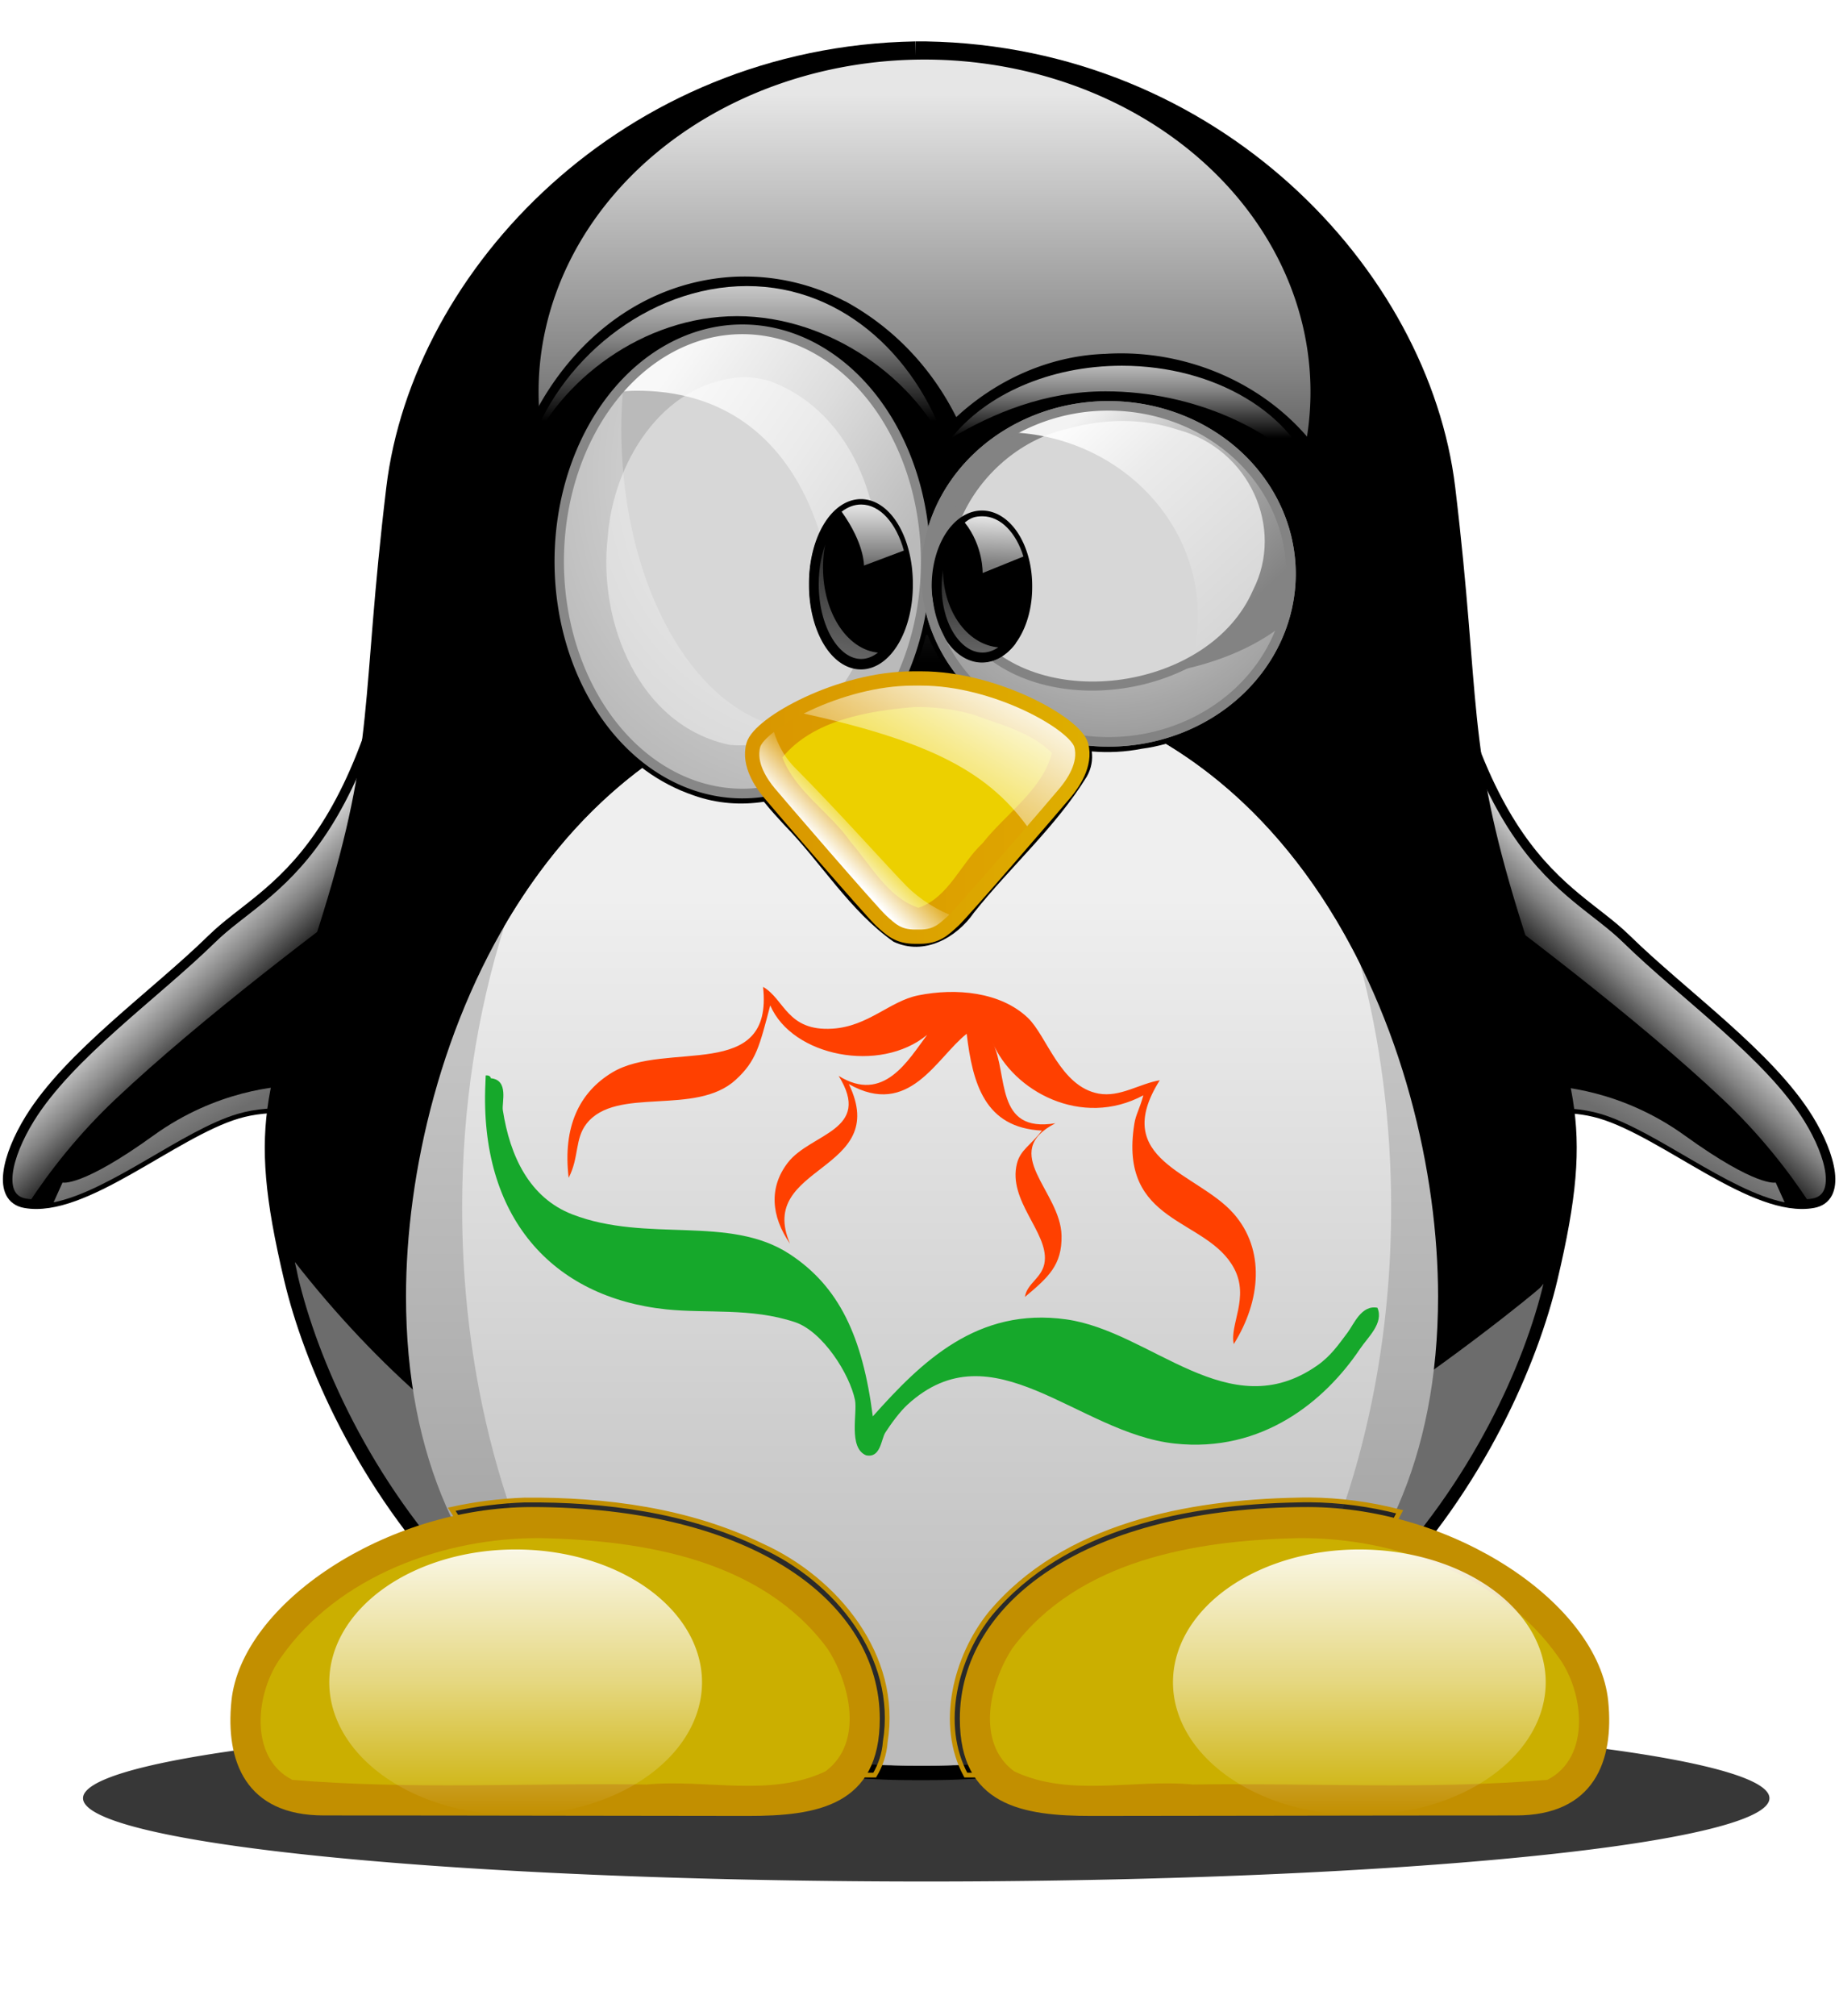 <?xml version="1.0" encoding="UTF-8" standalone="no"?>
<!-- Created with Inkscape (http://www.inkscape.org/) -->

<svg
   xmlns:dc="http://purl.org/dc/elements/1.1/"
   xmlns:cc="http://creativecommons.org/ns#"
   xmlns:rdf="http://www.w3.org/1999/02/22-rdf-syntax-ns#"
   xmlns:svg="http://www.w3.org/2000/svg"
   xmlns="http://www.w3.org/2000/svg"
   xmlns:xlink="http://www.w3.org/1999/xlink"
   xmlns:sodipodi="http://sodipodi.sourceforge.net/DTD/sodipodi-0.dtd"
   xmlns:inkscape="http://www.inkscape.org/namespaces/inkscape"
   version="1.1"
   width="386"
   height="423"
   id="svg8945"
   inkscape:version="0.48.4 r9939"
   sodipodi:docname="Tux-G2.svg">
  <sodipodi:namedview
     pagecolor="#ffffff"
     bordercolor="#666666"
     borderopacity="1"
     objecttolerance="10"
     gridtolerance="10"
     guidetolerance="10"
     inkscape:pageopacity="0"
     inkscape:pageshadow="2"
     inkscape:window-width="1366"
     inkscape:window-height="684"
     id="namedview199"
     showgrid="false"
     inkscape:zoom="0.7890175"
     inkscape:cx="193"
     inkscape:cy="167.85255"
     inkscape:window-x="-8"
     inkscape:window-y="-8"
     inkscape:window-maximized="1"
     inkscape:current-layer="svg8945" />
  <defs
     id="defs8949">
    <linearGradient
       id="linearGradient11799">
      <stop
         id="stop11801"
         style="stop-color:#c3c3c3;stop-opacity:1"
         offset="0" />
      <stop
         id="stop11803"
         style="stop-color:#6d6d6d;stop-opacity:1"
         offset="1" />
    </linearGradient>
    <linearGradient
       id="linearGradient11769">
      <stop
         id="stop11771"
         style="stop-color:#ffffff;stop-opacity:0.902"
         offset="0" />
      <stop
         id="stop11773"
         style="stop-color:#ffffff;stop-opacity:0.502"
         offset="0.642" />
      <stop
         id="stop11775"
         style="stop-color:#ffffff;stop-opacity:0"
         offset="1" />
    </linearGradient>
    <linearGradient
       id="linearGradient11687">
      <stop
         id="stop11689"
         style="stop-color:#ffffff;stop-opacity:0.902"
         offset="0" />
      <stop
         id="stop11691"
         style="stop-color:#ffffff;stop-opacity:0.502"
         offset="0.492" />
      <stop
         id="stop11693"
         style="stop-color:#ffffff;stop-opacity:0"
         offset="1" />
    </linearGradient>
    <linearGradient
       id="linearGradient11633">
      <stop
         id="stop11635"
         style="stop-color:#ffffff;stop-opacity:0.902"
         offset="0" />
      <stop
         id="stop11637"
         style="stop-color:#ffffff;stop-opacity:0.502"
         offset="0.309" />
      <stop
         id="stop11639"
         style="stop-color:#ffffff;stop-opacity:0"
         offset="1" />
    </linearGradient>
    <linearGradient
       id="linearGradient11532">
      <stop
         id="stop11534"
         style="stop-color:#ffffff;stop-opacity:0.902"
         offset="0" />
      <stop
         id="stop11536"
         style="stop-color:#ffffff;stop-opacity:0.502"
         offset="0.176" />
      <stop
         id="stop11538"
         style="stop-color:#ffffff;stop-opacity:0"
         offset="1" />
    </linearGradient>
    <linearGradient
       id="linearGradient11524">
      <stop
         id="stop11526"
         style="stop-color:#ffffff;stop-opacity:0.902"
         offset="0" />
      <stop
         id="stop11528"
         style="stop-color:#ffffff;stop-opacity:0.502"
         offset="0.232" />
      <stop
         id="stop11530"
         style="stop-color:#ffffff;stop-opacity:0"
         offset="1" />
    </linearGradient>
    <linearGradient
       id="linearGradient11360">
      <stop
         id="stop11362"
         style="stop-color:#ffffff;stop-opacity:0.902"
         offset="0" />
      <stop
         id="stop11364"
         style="stop-color:#ffffff;stop-opacity:0.502"
         offset="0.315" />
      <stop
         id="stop11366"
         style="stop-color:#ffffff;stop-opacity:0"
         offset="1" />
    </linearGradient>
    <linearGradient
       id="linearGradient11291">
      <stop
         id="stop11293"
         style="stop-color:#ffffff;stop-opacity:0.902"
         offset="0" />
      <stop
         id="stop11295"
         style="stop-color:#ffffff;stop-opacity:0.502"
         offset="0.328" />
      <stop
         id="stop11297"
         style="stop-color:#ffffff;stop-opacity:0"
         offset="1" />
    </linearGradient>
    <linearGradient
       id="linearGradient11121">
      <stop
         id="stop11123"
         style="stop-color:#ffffff;stop-opacity:0.902"
         offset="0" />
      <stop
         id="stop11125"
         style="stop-color:#ffffff;stop-opacity:0.502"
         offset="0.453" />
      <stop
         id="stop11127"
         style="stop-color:#ffffff;stop-opacity:0"
         offset="1" />
    </linearGradient>
    <linearGradient
       id="linearGradient10995">
      <stop
         id="stop10997"
         style="stop-color:#ffffff;stop-opacity:1"
         offset="0" />
      <stop
         id="stop11001"
         style="stop-color:#ffffff;stop-opacity:0"
         offset="1" />
    </linearGradient>
    <linearGradient
       id="linearGradient10762">
      <stop
         id="stop10764"
         style="stop-color:#ffffff;stop-opacity:1"
         offset="0" />
      <stop
         id="stop10766"
         style="stop-color:#ffffff;stop-opacity:0.196"
         offset="1" />
    </linearGradient>
    <linearGradient
       id="linearGradient10656">
      <stop
         id="stop10658"
         style="stop-color:#d99600;stop-opacity:1"
         offset="0" />
      <stop
         id="stop10660"
         style="stop-color:#deae00;stop-opacity:1"
         offset="1" />
    </linearGradient>
    <linearGradient
       id="linearGradient10433">
      <stop
         id="stop10435"
         style="stop-color:#d99600;stop-opacity:1"
         offset="0" />
      <stop
         id="stop10437"
         style="stop-color:#dfa800;stop-opacity:1"
         offset="1" />
    </linearGradient>
    <linearGradient
       id="linearGradient10047">
      <stop
         id="stop10049"
         style="stop-color:#c3c3c3;stop-opacity:1"
         offset="0" />
      <stop
         id="stop10051"
         style="stop-color:#a0a0a0;stop-opacity:1"
         offset="1" />
    </linearGradient>
    <linearGradient
       id="linearGradient10039">
      <stop
         id="stop10041"
         style="stop-color:#efefef;stop-opacity:1"
         offset="0" />
      <stop
         id="stop10043"
         style="stop-color:#bcbcbc;stop-opacity:1"
         offset="1" />
    </linearGradient>
    <linearGradient
       id="linearGradient10031">
      <stop
         id="stop10033"
         style="stop-color:#ffffff;stop-opacity:0.902"
         offset="0" />
      <stop
         id="stop10370"
         style="stop-color:#ffffff;stop-opacity:0.502"
         offset="0.5" />
      <stop
         id="stop10035"
         style="stop-color:#ffffff;stop-opacity:0"
         offset="1" />
    </linearGradient>
    <linearGradient
       x1="202"
       y1="29.97"
       x2="202"
       y2="103.64"
       id="linearGradient10037"
       xlink:href="#linearGradient10031"
       gradientUnits="userSpaceOnUse" />
    <linearGradient
       x1="187"
       y1="188.044"
       x2="187"
       y2="358.568"
       id="linearGradient10045"
       xlink:href="#linearGradient10039"
       gradientUnits="userSpaceOnUse" />
    <linearGradient
       x1="193.531"
       y1="221.914"
       x2="193.531"
       y2="347.072"
       id="linearGradient10061"
       xlink:href="#linearGradient10047"
       gradientUnits="userSpaceOnUse" />
    <linearGradient
       x1="283.625"
       y1="324.5"
       x2="283.625"
       y2="380.875"
       id="linearGradient10175"
       xlink:href="#linearGradient10031"
       gradientUnits="userSpaceOnUse" />
    <filter
       x="-0.086"
       y="-0.197"
       width="1.173"
       height="1.394"
       color-interpolation-filters="sRGB"
       id="filter10358">
      <feGaussianBlur
         id="feGaussianBlur10360"
         stdDeviation="4.587" />
    </filter>
    <filter
       x="-0.086"
       y="-0.197"
       width="1.173"
       height="1.394"
       color-interpolation-filters="sRGB"
       id="filter10358-3">
      <feGaussianBlur
         id="feGaussianBlur10360-3"
         stdDeviation="4.587" />
    </filter>
    <linearGradient
       x1="283.625"
       y1="324.5"
       x2="283.625"
       y2="380.875"
       id="linearGradient10175-3"
       xlink:href="#linearGradient10031-1"
       gradientUnits="userSpaceOnUse" />
    <linearGradient
       id="linearGradient10031-1">
      <stop
         id="stop10033-9"
         style="stop-color:#ffffff;stop-opacity:1"
         offset="0" />
      <stop
         id="stop10035-9"
         style="stop-color:#ffffff;stop-opacity:0.502"
         offset="1" />
    </linearGradient>
    <linearGradient
       x1="283.625"
       y1="324.5"
       x2="283.625"
       y2="380.875"
       id="linearGradient10400"
       xlink:href="#linearGradient10031"
       gradientUnits="userSpaceOnUse" />
    <linearGradient
       x1="156.37"
       y1="169.469"
       x2="228.69"
       y2="169.469"
       id="linearGradient10439-9"
       xlink:href="#linearGradient10433-5"
       gradientUnits="userSpaceOnUse" />
    <linearGradient
       id="linearGradient10433-5">
      <stop
         id="stop10435-0"
         style="stop-color:#d99600;stop-opacity:1"
         offset="0" />
      <stop
         id="stop10437-2"
         style="stop-color:#dcae00;stop-opacity:1"
         offset="1" />
    </linearGradient>
    <filter
       color-interpolation-filters="sRGB"
       id="filter10487">
      <feGaussianBlur
         id="feGaussianBlur10489"
         stdDeviation="1.342" />
    </filter>
    <linearGradient
       x1="156.37"
       y1="169.469"
       x2="228.69"
       y2="169.469"
       id="linearGradient10497-9"
       xlink:href="#linearGradient10433-8"
       gradientUnits="userSpaceOnUse" />
    <linearGradient
       id="linearGradient10433-8">
      <stop
         id="stop10435-5"
         style="stop-color:#d99600;stop-opacity:1"
         offset="0" />
      <stop
         id="stop10437-9"
         style="stop-color:#dfa800;stop-opacity:1"
         offset="1" />
    </linearGradient>
    <linearGradient
       x1="156.37"
       y1="169.469"
       x2="228.69"
       y2="169.469"
       id="linearGradient10439-6"
       xlink:href="#linearGradient10433-8"
       gradientUnits="userSpaceOnUse" />
    <linearGradient
       id="linearGradient10516">
      <stop
         id="stop10518"
         style="stop-color:#d99600;stop-opacity:1"
         offset="0" />
      <stop
         id="stop10520"
         style="stop-color:#dfa800;stop-opacity:1"
         offset="1" />
    </linearGradient>
    <linearGradient
       x1="156.37"
       y1="169.469"
       x2="228.69"
       y2="169.469"
       id="linearGradient10497-3"
       xlink:href="#linearGradient10433-2"
       gradientUnits="userSpaceOnUse" />
    <linearGradient
       id="linearGradient10433-2">
      <stop
         id="stop10435-9"
         style="stop-color:#d99600;stop-opacity:1"
         offset="0" />
      <stop
         id="stop10437-8"
         style="stop-color:#dfa800;stop-opacity:1"
         offset="1" />
    </linearGradient>
    <linearGradient
       x1="157.37"
       y1="169.469"
       x2="227.69"
       y2="169.469"
       id="linearGradient10652-9"
       xlink:href="#linearGradient10656-9"
       gradientUnits="userSpaceOnUse" />
    <linearGradient
       id="linearGradient10656-9">
      <stop
         id="stop10658-7"
         style="stop-color:#d99600;stop-opacity:1"
         offset="0" />
      <stop
         id="stop10660-2"
         style="stop-color:#deae00;stop-opacity:1"
         offset="1" />
    </linearGradient>
    <linearGradient
       x1="157.37"
       y1="169.469"
       x2="227.69"
       y2="169.469"
       id="linearGradient10652-3"
       xlink:href="#linearGradient10656-95"
       gradientUnits="userSpaceOnUse" />
    <linearGradient
       id="linearGradient10656-95">
      <stop
         id="stop10658-3"
         style="stop-color:#d99600;stop-opacity:1"
         offset="0" />
      <stop
         id="stop10660-1"
         style="stop-color:#deae00;stop-opacity:1"
         offset="1" />
    </linearGradient>
    <filter
       x="-0.136"
       y="-0.183"
       width="1.272"
       height="1.365"
       color-interpolation-filters="sRGB"
       id="filter10857">
      <feGaussianBlur
         id="feGaussianBlur10859"
         stdDeviation="3.208" />
    </filter>
    <linearGradient
       x1="155.012"
       y1="55.221"
       x2="155.012"
       y2="88.42"
       id="linearGradient10993"
       xlink:href="#linearGradient10031"
       gradientUnits="userSpaceOnUse" />
    <linearGradient
       x1="233.849"
       y1="72.523"
       x2="233.849"
       y2="91.968"
       id="linearGradient11049"
       xlink:href="#linearGradient10031"
       gradientUnits="userSpaceOnUse" />
    <linearGradient
       x1="128.406"
       y1="94.969"
       x2="179.781"
       y2="130.469"
       id="linearGradient11084"
       xlink:href="#linearGradient10031"
       gradientUnits="userSpaceOnUse" />
    <radialGradient
       cx="113.134"
       cy="125.417"
       r="35.125"
       fx="113.134"
       fy="125.417"
       id="radialGradient11119"
       xlink:href="#linearGradient11121"
       gradientUnits="userSpaceOnUse"
       gradientTransform="matrix(-1.623,1.799,-1.55,-1.399,565.724,62.067)" />
    <filter
       x="-0.169"
       y="-0.125"
       width="1.339"
       height="1.251"
       color-interpolation-filters="sRGB"
       id="filter11182">
      <feGaussianBlur
         id="feGaussianBlur11184"
         stdDeviation="4.032" />
    </filter>
    <filter
       x="-0.186"
       y="-0.2"
       width="1.372"
       height="1.4"
       color-interpolation-filters="sRGB"
       id="filter11252">
      <feGaussianBlur
         id="feGaussianBlur11254"
         stdDeviation="5.275" />
    </filter>
    <radialGradient
       cx="232.906"
       cy="51.546"
       r="36.125"
       fx="232.906"
       fy="51.546"
       id="radialGradient11289"
       xlink:href="#linearGradient11291"
       gradientUnits="userSpaceOnUse"
       gradientTransform="matrix(-1.773,-0.029,0.027,-1.629,644.518,203.207)" />
    <linearGradient
       x1="223.031"
       y1="91.016"
       x2="258.875"
       y2="130.016"
       id="linearGradient11358"
       xlink:href="#linearGradient11360"
       gradientUnits="userSpaceOnUse" />
    <linearGradient
       x1="173.562"
       y1="158.781"
       x2="183.062"
       y2="99.135"
       id="linearGradient11468"
       xlink:href="#linearGradient11532"
       gradientUnits="userSpaceOnUse" />
    <linearGradient
       x1="204.438"
       y1="154.975"
       x2="204.438"
       y2="109.719"
       id="linearGradient11522"
       xlink:href="#linearGradient11524"
       gradientUnits="userSpaceOnUse" />
    <linearGradient
       x1="183.188"
       y1="105.875"
       x2="183.188"
       y2="127.13"
       id="linearGradient11585"
       xlink:href="#linearGradient10031"
       gradientUnits="userSpaceOnUse" />
    <linearGradient
       x1="208.344"
       y1="108.344"
       x2="207.062"
       y2="140.172"
       id="linearGradient11631"
       xlink:href="#linearGradient11633"
       gradientUnits="userSpaceOnUse" />
    <linearGradient
       x1="33.107"
       y1="202.297"
       x2="47.913"
       y2="218.047"
       id="linearGradient11685"
       xlink:href="#linearGradient11687"
       gradientUnits="userSpaceOnUse" />
    <linearGradient
       x1="24.75"
       y1="217.841"
       x2="36.844"
       y2="240.077"
       id="linearGradient11767"
       xlink:href="#linearGradient11799"
       gradientUnits="userSpaceOnUse" />
    <linearGradient
       x1="33.107"
       y1="202.297"
       x2="47.913"
       y2="218.047"
       id="linearGradient11685-4"
       xlink:href="#linearGradient11687-2"
       gradientUnits="userSpaceOnUse" />
    <linearGradient
       id="linearGradient11687-2">
      <stop
         id="stop11689-5"
         style="stop-color:#ffffff;stop-opacity:0.902"
         offset="0" />
      <stop
         id="stop11691-9"
         style="stop-color:#ffffff;stop-opacity:0.502"
         offset="0.492" />
      <stop
         id="stop11693-8"
         style="stop-color:#ffffff;stop-opacity:0"
         offset="1" />
    </linearGradient>
    <linearGradient
       x1="24.75"
       y1="217.841"
       x2="36.844"
       y2="240.077"
       id="linearGradient11767-9"
       xlink:href="#linearGradient11799-9"
       gradientUnits="userSpaceOnUse" />
    <linearGradient
       id="linearGradient11799-9">
      <stop
         id="stop11801-1"
         style="stop-color:#c3c3c3;stop-opacity:1"
         offset="0" />
      <stop
         id="stop11803-2"
         style="stop-color:#6d6d6d;stop-opacity:1"
         offset="1" />
    </linearGradient>
    <linearGradient
       x1="24.75"
       y1="217.841"
       x2="36.844"
       y2="240.077"
       id="linearGradient11839"
       xlink:href="#linearGradient11799-9"
       gradientUnits="userSpaceOnUse" />
    <linearGradient
       x1="157.37"
       y1="169.469"
       x2="227.69"
       y2="169.469"
       id="linearGradient11988"
       xlink:href="#linearGradient10656"
       gradientUnits="userSpaceOnUse" />
    <linearGradient
       x1="177.015"
       y1="182.038"
       x2="183.344"
       y2="176.047"
       id="linearGradient11991"
       xlink:href="#linearGradient10762"
       gradientUnits="userSpaceOnUse" />
    <linearGradient
       x1="215.938"
       y1="142.375"
       x2="196.814"
       y2="174.625"
       id="linearGradient11994"
       xlink:href="#linearGradient10762"
       gradientUnits="userSpaceOnUse" />
    <linearGradient
       x1="156.37"
       y1="169.469"
       x2="228.69"
       y2="169.469"
       id="linearGradient11999"
       xlink:href="#linearGradient10433"
       gradientUnits="userSpaceOnUse" />
    <linearGradient
       id="linearGradient10656-94">
      <stop
         id="stop10658-0"
         style="stop-color:#d99600;stop-opacity:1"
         offset="0" />
      <stop
         id="stop10660-0"
         style="stop-color:#deae00;stop-opacity:1"
         offset="1" />
    </linearGradient>
    <filter
       x="-0.146"
       y="-0.34"
       width="1.291"
       height="1.68"
       color-interpolation-filters="sRGB"
       id="filter12102">
      <feGaussianBlur
         id="feGaussianBlur12104"
         stdDeviation="9.305" />
    </filter>
    <linearGradient
       x1="283.625"
       y1="324.5"
       x2="283.625"
       y2="380.875"
       id="linearGradient10175-0"
       xlink:href="#linearGradient10031-5"
       gradientUnits="userSpaceOnUse" />
    <linearGradient
       id="linearGradient10031-5">
      <stop
         id="stop10033-5"
         style="stop-color:#ffffff;stop-opacity:0.902"
         offset="0" />
      <stop
         id="stop10370-3"
         style="stop-color:#ffffff;stop-opacity:0.502"
         offset="0.5" />
      <stop
         id="stop10035-3"
         style="stop-color:#ffffff;stop-opacity:0"
         offset="1" />
    </linearGradient>
    <linearGradient
       id="linearGradient12128">
      <stop
         id="stop12130"
         style="stop-color:#ffffff;stop-opacity:0.902"
         offset="0" />
      <stop
         id="stop12132"
         style="stop-color:#ffffff;stop-opacity:0.502"
         offset="0.5" />
      <stop
         id="stop12134"
         style="stop-color:#ffffff;stop-opacity:0"
         offset="1" />
    </linearGradient>
    <filter
       x="-0.248"
       y="-0.51"
       width="1.496"
       height="2.021"
       color-interpolation-filters="sRGB"
       id="filter12301">
      <feGaussianBlur
         id="feGaussianBlur12303"
         stdDeviation="14.42" />
    </filter>
    <filter
       x="-0.141"
       y="-1.173"
       width="1.283"
       height="3.346"
       color-interpolation-filters="sRGB"
       id="filter12321">
      <feGaussianBlur
         id="feGaussianBlur12323"
         stdDeviation="18.084" />
    </filter>
  </defs>
  <path
     d="m 341,385.5 a 153.5,18.5 0 1 1 -307,0 153.5,18.5 0 1 1 307,0 z"
     transform="matrix(1.153,0,0,0.945,-21.774,13.054)"
     id="path12311"
     style="color:#000000;fill:#000000;fill-opacity:0.784;stroke:none;stroke-width:6;marker:none;visibility:visible;display:inline;overflow:visible;filter:url(#filter12321);enable-background:accumulate" />
  <g
     id="g11807">
    <path
       d="M 87.75,107.75 C 78,181 56.5,185.25 44.5,197 c -12,11.75 -30,24.375 -38.25,37.75 -4.84,7.847 -6.985,16.662 -1,17.75 12.375,2.25 31.125,-14.75 44.625,-18.75 13.5,-4 30.375,3.25 30.375,3.25 l 7.5,-129.25 z"
       id="path8982"
       style="fill:#000000;stroke:none" />
    <path
       d="m 87.719,108.5 -0.094,0.031 C 77.825,181.007 56.456,185.293 44.5,197 c -12,11.75 -30,24.375 -38.25,37.75 -4.84,7.847 -6.985,16.662 -1,17.75 0.224,0.041 0.459,0.065 0.688,0.094 4.61,-7.032 10.588,-14.642 18.312,-21.938 C 42.284,213.624 69.115,193.45 83.375,183 l 4.344,-74.5 z"
       id="path11641"
       style="fill:url(#linearGradient11685);fill-opacity:1;stroke:none" />
    <path
       d="M 87.75,107.75 C 78,181 56.5,185.25 44.5,197 c -12,11.75 -30,24.375 -38.25,37.75 -4.84,7.847 -6.985,16.662 -1,17.75 12.375,2.25 31.125,-14.75 44.625,-18.75 13.5,-4 30.375,3.25 30.375,3.25 l 7.5,-129.25 z"
       id="path8982-4"
       style="fill:none;stroke:#000000;stroke-width:2;stroke-linecap:butt;stroke-linejoin:miter;stroke-miterlimit:4;stroke-opacity:1;stroke-dasharray:none" />
    <path
       d="m 61.781,227.844 c -3.084,0.048 -16.26,0.847 -29.562,10.438 -15.203,10.96 -19.094,9.875 -19.094,9.875 l -1.875,4.156 c 11.915,-2.402 27.164,-15.167 38.625,-18.562 3.873,-1.148 8.018,-1.361 11.969,-1.094 l 0.594,-4.812 c 0,0 -0.216,-0.007 -0.656,0 z"
       id="path11695"
       style="fill:url(#linearGradient11767);fill-opacity:1;stroke:none" />
  </g>
  <g
     transform="matrix(-1,0,0,1,385.837,0)"
     id="g11807-7">
    <path
       d="M 87.75,107.75 C 78,181 56.5,185.25 44.5,197 c -12,11.75 -30,24.375 -38.25,37.75 -4.84,7.847 -6.985,16.662 -1,17.75 12.375,2.25 31.125,-14.75 44.625,-18.75 13.5,-4 30.375,3.25 30.375,3.25 l 7.5,-129.25 z"
       id="path8982-6"
       style="fill:#000000;stroke:none" />
    <path
       d="M 87.719,108.5 87.625,108.531 C 77.825,181.007 56.456,185.293 44.5,197 c -12,11.75 -30,24.375 -38.25,37.75 -4.84,7.847 -6.985,16.662 -1,17.75 0.224,0.041 0.459,0.065 0.688,0.094 C 10.547,245.562 16.525,237.952 24.25,230.656 42.284,213.624 69.115,193.45 83.375,183 l 4.344,-74.5 z"
       id="path11641-3"
       style="fill:url(#linearGradient11685-4);fill-opacity:1;stroke:none" />
    <path
       d="M 87.75,107.75 C 78,181 56.5,185.25 44.5,197 c -12,11.75 -30,24.375 -38.25,37.75 -4.84,7.847 -6.985,16.662 -1,17.75 12.375,2.25 31.125,-14.75 44.625,-18.75 13.5,-4 30.375,3.25 30.375,3.25 l 7.5,-129.25 z"
       id="path8982-4-5"
       style="fill:none;stroke:#000000;stroke-width:2;stroke-linecap:butt;stroke-linejoin:miter;stroke-miterlimit:4;stroke-opacity:1;stroke-dasharray:none" />
    <path
       d="m 61.781,227.844 c -3.084,0.048 -16.26,0.847 -29.562,10.438 -15.203,10.96 -19.094,9.875 -19.094,9.875 l -1.875,4.156 c 11.915,-2.402 27.164,-15.167 38.625,-18.562 3.873,-1.148 8.018,-1.361 11.969,-1.094 l 0.594,-4.812 c 0,0 -0.216,-0.007 -0.656,0 z"
       id="path11695-2"
       style="fill:url(#linearGradient11839);fill-opacity:1;stroke:none" />
  </g>
  <path
     d="M 192.219,11.688 C 132.369,12.731 89.378,58.331 84.062,102.625 c -5.377,44.809 -2.235,53.767 -13.438,90.062 -11.202,36.296 -16.128,41.226 -8.062,75.281 8.066,34.055 43.925,102.594 129.062,102.594 1.228,0 2.015,0 3.281,0 85.138,0 120.997,-68.539 129.062,-102.594 8.066,-34.055 3.14,-38.986 -8.062,-75.281 -11.202,-36.296 -8.06,-45.253 -13.438,-90.062 C 297.154,58.331 254.162,12.731 194.312,11.688 c -0.777,0 -1.131,0 -2.094,0 z"
     id="path8957"
     style="fill:#000000;stroke:#000000;stroke-width:6;stroke-linecap:butt;stroke-linejoin:miter;stroke-miterlimit:4;stroke-opacity:1;stroke-dasharray:none" />
  <path
     d="m 62.562,267.969 c 8.066,34.055 43.925,102.594 129.062,102.594 l 3.281,0 c 85.138,0 121.315,-68.463 129.062,-101.174 -0.358,0.468 -0.445,0.586 -0.719,0.862 -1.097,1.154 -78.773,65.5 -128.375,65.5 -51.827,0 -98.757,-27.109 -132.969,-70.906 -0.033,0.125 0.232,0.914 0.656,3.125 z"
     id="path8957-8"
     style="fill:#ffffff;fill-opacity:0.424;stroke:none" />
  <path
     d="m 193.031,142.625 c -78.135,0 -107.812,77.787 -107.812,129.406 0,67.879 47.849,98.469 107.469,98.469 0.71,0 0.988,0 1.688,0 59.62,0 107.469,-30.59 107.469,-98.469 C 301.844,220.412 272.135,142.625 194,142.625 c -0.331,0 -0.56,0 -0.969,0 z"
     id="path9052"
     style="fill:url(#linearGradient10061);fill-opacity:1;stroke:none" />
  <path
     d="m 245,68.5 a 43,43 0 1 1 -86,0 43,43 0 1 1 86,0 z"
     transform="matrix(1.884,0,0,1.622,-186.512,-28.863)"
     id="path9077"
     style="color:#000000;fill:url(#linearGradient10037);fill-opacity:1;stroke:none;stroke-width:1.144;marker:none;visibility:visible;display:inline;overflow:visible;enable-background:accumulate" />
  <path
     d="m 193.031,142.625 c -42.241,0 -70.304,22.738 -87.188,51.781 C 100.181,212.401 97,232.41 97,253.5 c 0,38.629 10.598,73.649 27.781,99.25 18.474,12.017 42.088,17.75 67.906,17.75 l 1.688,0 c 27.481,0 52.46,-6.502 71.406,-20.156 C 282.035,324.975 292,290.935 292,253.5 c 0,-18.027 -2.294,-35.259 -6.5,-51.125 -16.242,-32.748 -45.459,-59.75 -91.5,-59.75 l -0.969,0 z"
     id="path9105"
     style="color:#000000;fill:url(#linearGradient10045);fill-opacity:1;stroke:none;stroke-width:2;marker:none;visibility:visible;display:inline;overflow:visible;enable-background:accumulate" />
  <path
     d="m 274.812,314.75 c -0.826,-0.006 -1.643,0.01 -2.469,0.031 -23.053,0.438 -48.998,5.354 -64.469,23.844 -7.308,9.089 -10.894,23.234 -5.156,33.875 l 61.375,0 29.688,-55.25 c -6.187,-1.6 -12.573,-2.455 -18.969,-2.5 z m -164.688,0.031 c -5.092,0.185 -10.249,0.826 -15.312,1.938 L 130.5,372.5 l 53.094,0 c 1.228,-2.062 2.028,-4.391 2.219,-6.969 2.932,-17.985 -10.314,-34.107 -25.938,-41.156 -15.363,-7.454 -32.783,-9.733 -49.75,-9.594 z"
     id="path9006-2"
     style="fill:#000000;fill-opacity:0.784;stroke:#c28f00;stroke-width:1px;stroke-linecap:butt;stroke-linejoin:miter;stroke-opacity:1;filter:url(#filter12301)" />
  <path
     d="m 117.219,133 c 3.863,15.282 13.556,28.897 28.438,33.938 4.887,1.718 9.87,2.048 14.688,1.312 1.405,1.765 2.916,3.39 4.188,4.781 7.826,7.977 13.863,18.165 23.031,24.594 6.386,2.995 13.205,-0.804 16.875,-6.125 7.676,-9.636 17.214,-18.033 23.656,-28.5 1.01,-1.757 1.286,-3.57 1.062,-5.312 3.503,0.292 7.036,0.116 10.5,-0.562 13.596,-1.778 25.786,-11.562 30.812,-24.125 l -75.844,0 c 1.065,2.755 2.486,5.336 4.188,7.719 -2.226,-0.271 -4.472,-0.393 -6.719,-0.375 0.947,-2.376 1.719,-4.838 2.344,-7.344 l -77.219,0 z"
     id="path9132-9-0"
     style="color:#000000;fill:#000000;fill-opacity:1;stroke:none;stroke-width:1.969;marker:none;visibility:visible;display:inline;overflow:visible;filter:url(#filter12102);enable-background:accumulate" />
  <path
     d="m 318.198,380.47 c 15.995,0 20.108,-11.052 18.863,-23.447 -2.016,-20.078 -32.071,-40.266 -62.527,-40.266 -46.316,0 -72.567,19.887 -72.567,43.929 0,17.793 12.753,19.887 27.135,19.887 21.315,0 55.068,-0.104 89.095,-0.104 z"
     id="path9006"
     style="fill:#c28f00;fill-opacity:1;stroke:#c28f00;stroke-width:1px;stroke-linecap:butt;stroke-linejoin:miter;stroke-opacity:1" />
  <path
     d="m 272.531,322.781 c -21.611,0.459 -46.25,4.589 -60,23.062 -4.813,7.265 -7.813,19.845 0.344,25.875 11.653,5.53 25.024,1.57 37.5,2.76 24.776,-0.365 49.758,1.106 74.407,-0.978 9.295,-4.733 7.656,-18.609 2.312,-25.781 -11.915,-17.018 -34.34,-25.154 -54.562,-24.938 z"
     id="path9006-0"
     style="fill:#cbaf00;fill-opacity:1;stroke:none;filter:url(#filter10358)" />
  <path
     d="m 324.5,352.688 a 40.875,28.188 0 1 1 -81.75,0 40.875,28.188 0 1 1 81.75,0 z"
     transform="matrix(0.957,0,0,0.989,13.893,4.223)"
     id="path9134"
     style="color:#000000;fill:url(#linearGradient10175);fill-opacity:1;stroke:none;stroke-width:2.056;marker:none;visibility:visible;display:inline;overflow:visible;enable-background:accumulate" />
  <path
     d="m 67.933,380.47 c -15.995,0 -20.108,-11.052 -18.863,-23.447 2.016,-20.078 32.071,-40.266 62.527,-40.266 46.316,0 72.567,19.887 72.567,43.929 0,17.793 -12.753,19.887 -27.135,19.887 -21.315,0 -55.068,-0.104 -89.095,-0.104 z"
     id="path9006-1"
     style="fill:#c28f00;fill-opacity:1;stroke:#c28f00;stroke-width:1px;stroke-linecap:butt;stroke-linejoin:miter;stroke-opacity:1" />
  <path
     d="m 272.531,322.781 c -21.611,0.459 -46.25,4.589 -60,23.062 -4.813,7.265 -7.813,19.845 0.344,25.875 11.653,5.53 25.024,1.57 37.5,2.76 24.776,-0.365 49.758,1.106 74.407,-0.978 9.295,-4.733 7.656,-18.609 2.312,-25.781 -11.915,-17.018 -34.34,-25.154 -54.562,-24.938 z"
     transform="matrix(-1,0,0,1,386.131,-2.0684079e-6)"
     id="path9006-0-3"
     style="fill:#cbaf00;fill-opacity:1;stroke:none;filter:url(#filter10358-3)" />
  <path
     d="m 324.5,352.688 a 40.875,28.188 0 1 1 -81.75,0 40.875,28.188 0 1 1 81.75,0 z"
     transform="matrix(-0.957,0,0,0.989,379.662,4.223)"
     id="path9134-8"
     style="color:#000000;fill:url(#linearGradient10400);fill-opacity:1;stroke:none;stroke-width:2.056;marker:none;visibility:visible;display:inline;overflow:visible;enable-background:accumulate" />
  <path
     d="m 155.938,58.031 c -0.497,0.004 -1.002,0.01 -1.5,0.031 a 6.501,6.501 0 0 0 -0.031,0 c -27.33,1.296 -45.769,25.604 -48.531,49.219 -0.004,0.031 0.004,0.063 0,0.094 -0.005,0.042 -0.027,0.083 -0.031,0.125 l 0.031,0 c -1.18,8.441 -0.605,17.302 1.656,25.75 l 11.844,0 c -1.284,-4.859 -2,-10.062 -2,-15.469 0,-26.897 17.234,-48.688 38.469,-48.688 15.877,0 29.477,12.199 35.344,29.594 0.018,0.054 0.045,0.103 0.062,0.156 0.038,0.106 0.088,0.206 0.125,0.312 -0.007,0.012 -0.024,0.019 -0.031,0.031 1.876,5.737 2.938,11.998 2.938,18.594 0,5.406 -0.716,10.61 -2,15.469 l 4.594,0 c -1.673,-3.963 -2.594,-8.273 -2.594,-12.781 0,-19.481 17.13,-35.281 38.281,-35.281 10.848,0 20.657,4.168 27.625,10.844 3.93,3.202 7.18,7.168 9.312,11.75 a 6.501,6.501 0 0 0 0.125,0.25 c 4.041,7.813 3.538,17.057 0.062,25.219 l 14.156,0 c 2.954,-10.013 2.518,-20.953 -2.562,-30.938 -0.041,-0.081 -0.052,-0.17 -0.094,-0.25 l -0.031,0.031 c -8.884,-18.812 -29.42,-29.23 -49.5,-27.812 l 0,-0.031 c -0.074,0.003 -0.145,0.028 -0.219,0.031 -11.526,0.526 -22.414,5.551 -30.719,13.25 -4.978,-9.933 -12.745,-18.54 -23.312,-24.312 a 6.501,6.501 0 0 0 -0.125,-0.031 C 170.756,59.775 163.395,57.966 155.938,58.031 z"
     id="path9130-9"
     style="font-size:medium;font-style:normal;font-variant:normal;font-weight:normal;font-stretch:normal;text-indent:0;text-align:start;text-decoration:none;line-height:normal;letter-spacing:normal;word-spacing:normal;text-transform:none;direction:ltr;block-progression:tb;writing-mode:lr-tb;text-anchor:start;color:#000000;fill:#000000;fill-opacity:1;stroke:none;stroke-width:13;marker:none;visibility:visible;display:inline;overflow:visible;enable-background:accumulate;font-family:AlArabiya;-inkscape-font-specification:AlArabiya" />
  <path
     d="m 270.75,120.125 a 39.375,36.125 0 1 1 -78.75,0 39.375,36.125 0 1 1 78.75,0 z"
     transform="matrix(0.973,0,0,0.976,7.535,3.181)"
     id="path9130"
     style="color:#000000;fill:#838383;fill-opacity:1;stroke:#838383;stroke-width:2.052;stroke-linecap:round;stroke-linejoin:round;stroke-miterlimit:4;stroke-opacity:1;stroke-dasharray:none;stroke-dashoffset:0;marker:none;visibility:visible;display:inline;overflow:visible;enable-background:accumulate" />
  <path
     d="m 269.031,131.312 c -8.322,6.611 -21.91,10.938 -37.281,10.938 -14.012,0 -26.556,-3.578 -34.969,-9.219 5.497,13.278 19.435,22.719 35.781,22.719 17.045,0 31.503,-10.259 36.469,-24.438 z"
     id="path9130-6"
     style="color:#000000;fill:url(#radialGradient11289);fill-opacity:1;stroke:none;stroke-width:2;marker:none;visibility:visible;display:inline;overflow:visible;enable-background:accumulate" />
  <path
     d="M 230.562,89.156 C 209.831,88.74 191.201,112.312 200.594,132 c 9.83,23.329 46.584,26.902 60.656,5.781 9.875,-13.04 6.235,-33.713 -7.875,-42.25 -6.642,-4.6 -14.804,-6.737 -22.812,-6.375 z"
     transform="matrix(0.973,-0.23,0.205,0.869,-18.477,64.539)"
     id="path9130-97"
     style="color:#000000;fill:#d7d7d7;fill-opacity:1;stroke:#838383;stroke-width:2.117;stroke-linecap:round;stroke-linejoin:round;stroke-miterlimit:4;stroke-opacity:1;stroke-dasharray:none;stroke-dashoffset:0;marker:none;visibility:visible;display:inline;overflow:visible;filter:url(#filter11252);enable-background:accumulate" />
  <path
     d="m 215.756,123.496 a 9.237,14.451 0 1 1 -18.473,0 9.237,14.451 0 1 1 18.473,0 z"
     transform="matrix(1.033,0,0,1.024,-7.226,-3.375)"
     id="path9255"
     style="color:#000000;fill:#000000;stroke:#000000;stroke-width:1.944;stroke-linecap:round;stroke-linejoin:round;stroke-miterlimit:4;stroke-opacity:1;stroke-dasharray:none;stroke-dashoffset:0;marker:none;visibility:visible;display:inline;overflow:visible;enable-background:accumulate" />
  <path
     d="m 193.217,118.414 a 38.449,47.199 0 1 1 -76.898,0 38.449,47.199 0 1 1 76.898,0 z"
     transform="matrix(1,0,0,1.032,1.061,-4.388)"
     id="path9132"
     style="color:#000000;fill:#bababa;fill-opacity:1;stroke:none;stroke-width:1.969;marker:none;visibility:visible;display:inline;overflow:visible;enable-background:accumulate" />
  <path
     d="m 155.312,79.188 c -16.572,1.288 -26.663,18.248 -27.75,33.5 -2.085,17.827 6.525,39.672 25.625,43.625 16.196,1.482 28.45,-14.644 30.344,-29.5 3.554,-17.925 -3.761,-40.379 -22.25,-46.938 -1.943,-0.506 -3.955,-0.812 -5.969,-0.688 z"
     id="path9132-5"
     style="color:#000000;fill:#d7d7d7;fill-opacity:1;stroke:none;stroke-width:1.969;marker:none;visibility:visible;display:inline;overflow:visible;filter:url(#filter11182);enable-background:accumulate" />
  <path
     d="m 155.844,69.094 c -10.749,0 -19.488,4.173 -26.465,13.18 1.414,-0.176 2.861,-0.281 4.312,-0.281 29.471,0 41.965,25.439 41.965,55.07 0,9.348 -1.884,18.128 -5.25,25.781 14,-7.279 23.875,-24.707 23.875,-45.062 0,-26.897 -17.203,-48.688 -38.438,-48.688 z"
     id="path9132-2"
     style="color:#000000;fill:url(#linearGradient11084);fill-opacity:1;stroke:none;stroke-width:2;marker:none;visibility:visible;display:inline;overflow:visible;enable-background:accumulate" />
  <path
     d="m 130.844,80.812 c -8.233,8.932 -13.469,22.161 -13.469,36.969 0,26.897 17.234,48.719 38.469,48.719 13.209,0 24.859,-8.43 31.781,-21.281 -5.524,5 -11.867,7.844 -18.625,7.844 -21.308,0 -38.594,-28.284 -38.594,-63.188 0,-3.078 0.178,-6.102 0.438,-9.062 z"
     id="path9132-7"
     style="color:#000000;fill:url(#radialGradient11119);fill-opacity:1;stroke:none;stroke-width:1.969;marker:none;visibility:visible;display:inline;overflow:visible;enable-background:accumulate" />
  <path
     d="m 190.654,120.889 a 10.828,18.385 0 1 1 -21.655,0 10.828,18.385 0 1 1 21.655,0 z"
     transform="matrix(0.914,0,0,0.909,16.342,12.722)"
     id="path9257"
     style="color:#000000;fill:#000000;stroke:#000000;stroke-width:2.194;stroke-linecap:round;stroke-linejoin:round;stroke-miterlimit:4;stroke-opacity:1;stroke-dasharray:none;stroke-dashoffset:0;marker:none;visibility:visible;display:inline;overflow:visible;enable-background:accumulate" />
  <path
     d="m 156.78,60.034 c -20.742,0 -40.058,15.725 -45.987,35.216 l 0.061,0 c 6.489,-15.331 24.091,-28.902 43.845,-28.902 19.754,0 37.975,13.57 44.464,28.902 l 0.068,0 c -5.929,-19.491 -21.709,-35.216 -42.451,-35.216 z"
     id="path10978"
     style="color:#000000;fill:url(#linearGradient10993);fill-opacity:1;stroke:none;stroke-width:1;marker:none;visibility:visible;display:inline;overflow:visible;enable-background:accumulate" />
  <path
     d="m 235.482,76.75 c -15.237,0 -28.564,6.088 -35.781,15.156 8.645,-5.137 19.557,-9.784 32.324,-9.784 18.85,0 35.88,8.345 43.863,18.346 C 271.595,86.876 255.136,76.75 235.482,76.75 z"
     id="path11003"
     style="color:#000000;fill:url(#linearGradient11049);fill-opacity:1;stroke:none;stroke-width:1;marker:none;visibility:visible;display:inline;overflow:visible;enable-background:accumulate" />
  <path
     d="m 193.217,118.414 a 38.449,47.199 0 1 1 -76.898,0 38.449,47.199 0 1 1 76.898,0 z"
     transform="matrix(1,0,0,1.032,1.061,-4.388)"
     id="path9132-9"
     style="color:#000000;fill:none;stroke:#878787;stroke-width:1.969;stroke-opacity:1;marker:none;visibility:visible;display:inline;overflow:visible;enable-background:accumulate" />
  <path
     d="m 232.562,85.188 c -7.563,0 -14.593,2.046 -20.531,5.531 21.901,0.8 39.406,17.74 39.406,38.562 0,9.806 -3.889,18.751 -10.281,25.562 17.017,-3.59 29.719,-17.613 29.719,-34.375 0,-19.481 -17.161,-35.281 -38.312,-35.281 z"
     id="path9130-5"
     style="color:#000000;fill:url(#linearGradient11358);fill-opacity:1;stroke:none;stroke-width:2;marker:none;visibility:visible;display:inline;overflow:visible;enable-background:accumulate" />
  <path
     d="m 177.25,106.969 c -3.734,2.391 -6.406,8.454 -6.406,15.594 0,9.226 4.439,16.719 9.906,16.719 2.268,0 4.362,-1.305 6.031,-3.469 -0.524,0.108 -1.05,0.188 -1.594,0.188 -6.317,0 -11.438,-7.555 -11.438,-16.875 0,-4.775 1.34,-9.086 3.5,-12.156 z"
     id="path9257-8"
     style="color:#000000;fill:url(#linearGradient11468);fill-opacity:1;stroke:#000000;stroke-width:2;stroke-linecap:round;stroke-linejoin:round;stroke-miterlimit:4;stroke-opacity:1;stroke-dasharray:none;stroke-dashoffset:0;marker:none;visibility:visible;display:inline;overflow:visible;enable-background:accumulate" />
  <path
     d="m 270.75,120.125 a 39.375,36.125 0 1 1 -78.75,0 39.375,36.125 0 1 1 78.75,0 z"
     transform="matrix(0.973,0,0,0.976,7.535,3.181)"
     id="path9130-2"
     style="color:#000000;fill:none;stroke:#838383;stroke-width:2.052;stroke-linecap:round;stroke-linejoin:round;stroke-miterlimit:4;stroke-opacity:1;stroke-dasharray:none;stroke-dashoffset:0;marker:none;visibility:visible;display:inline;overflow:visible;enable-background:accumulate" />
  <path
     d="m 191.656,142.375 c -15.468,0 -32.282,9.454 -33.531,13.969 -1.149,4.154 1.878,8.256 3.281,9.969 1.416,1.728 21.498,25.019 23.531,26.875 2.033,1.856 3.563,3.375 7.099,3.375 1.621,0 -0.575,0 1.04,0 3.536,0 5.016,-1.519 7.049,-3.375 2.033,-1.856 22.084,-25.147 23.5,-26.875 1.403,-1.713 4.462,-5.814 3.312,-9.969 C 225.689,151.829 208.874,142.375 193.406,142.375 l -1.75,0 z"
     id="path9079"
     style="fill:url(#linearGradient11999);fill-opacity:1;stroke:none" />
  <path
     d="m 190.469,146.406 c -10.072,1.021 -21.939,3.591 -28.469,11.781 1.071,6.926 8.092,10.769 11.805,16.202 6.014,6.001 10.155,14.787 18.132,18.205 6.978,-0.235 9.579,-8.399 14.281,-12.281 5.247,-7.495 14.344,-13.174 16.875,-22.188 -1.914,-4.692 -8.203,-5.61 -12.125,-8.062 -6.545,-2.581 -13.396,-4.009 -20.5,-3.656 z"
     id="path9079-2"
     style="fill:none;stroke:none;filter:url(#filter10487)" />
  <path
     d="m 191.875,148.375 c -9.706,0.823 -21.168,2.705 -27.656,10.562 2.807,7.249 10.013,11.528 14.375,17.812 4.286,4.917 7.767,11.614 14.188,13.75 6.288,-2.103 8.862,-9.268 13.438,-13.531 4.857,-6.189 12.599,-11.222 14.562,-18.938 -4.081,-4.295 -10.91,-5.992 -16.562,-8.094 -4.008,-1.111 -8.184,-1.644 -12.344,-1.562 z"
     id="path9079-4"
     style="fill:#ecd000;fill-opacity:1;stroke:none;filter:url(#filter10857)" />
  <path
     d="m 191.656,142.375 c -9.095,0 -18.631,3.264 -25.219,6.875 29.187,6.195 41.502,12.952 50.031,25.375 3.561,-4.126 6.653,-7.699 7.156,-8.312 1.403,-1.713 4.462,-5.814 3.312,-9.969 C 225.689,151.829 208.874,142.375 193.406,142.375 l -1.75,0 z"
     id="path10692"
     style="fill:url(#linearGradient11994);fill-opacity:1;stroke:none" />
  <path
     d="m 162,152.031 c -2.148,1.596 -3.549,3.133 -3.875,4.312 -1.149,4.154 1.878,8.256 3.281,9.969 1.416,1.728 21.498,25.019 23.531,26.875 2.033,1.856 3.558,3.375 7.094,3.375 l 1.031,0 c 3.536,0 5.03,-1.519 7.062,-3.375 0.098,-0.09 0.416,-0.44 0.594,-0.625 -3.864,-1.513 -7.46,-3.648 -10.438,-6.625 -2.917,-2.917 -15.124,-16.53 -23.344,-24.75 -2.682,-2.682 -4.164,-5.948 -4.938,-9.156 z"
     id="path10768-6"
     style="fill:url(#linearGradient11991);fill-opacity:1;stroke:none" />
  <path
     d="m 191.656,142.375 c -15.468,0 -32.282,9.454 -33.531,13.969 -1.149,4.154 1.878,8.256 3.281,9.969 1.416,1.728 21.498,25.019 23.531,26.875 2.033,1.856 3.563,3.375 7.099,3.375 1.621,0 -0.575,0 1.04,0 3.536,0 5.016,-1.519 7.049,-3.375 2.033,-1.856 22.084,-25.147 23.5,-26.875 1.403,-1.713 4.462,-5.814 3.312,-9.969 C 225.689,151.829 208.874,142.375 193.406,142.375 l -1.75,0 z"
     id="path9079-5"
     style="fill:none;stroke:url(#linearGradient11988);stroke-width:3;stroke-miterlimit:4;stroke-opacity:1;stroke-dasharray:none" />
  <path
     d="m 201.031,110.719 c -2.627,2.638 -4.375,7.223 -4.375,12.438 0,8.177 4.29,14.781 9.562,14.781 2.273,0 4.361,-1.224 6,-3.281 -0.602,0.131 -1.215,0.219 -1.844,0.219 -6.317,0 -11.438,-6.856 -11.438,-15.312 0,-3.295 0.771,-6.346 2.094,-8.844 z"
     id="path9255-4"
     style="color:#000000;fill:url(#linearGradient11522);fill-opacity:1;stroke:#000000;stroke-width:2;stroke-linecap:round;stroke-linejoin:round;stroke-miterlimit:4;stroke-opacity:1;stroke-dasharray:none;stroke-dashoffset:0;marker:none;visibility:visible;display:inline;overflow:visible;enable-background:accumulate" />
  <path
     d="m 180.75,105.875 c -1.463,0 -2.844,0.539 -4.094,1.5 4.837,6.757 4.688,11.312 4.688,11.312 l 8.375,-3.156 c -1.574,-5.707 -4.992,-9.656 -8.969,-9.656 z"
     id="path11540"
     style="fill:url(#linearGradient11585);fill-opacity:1;stroke:none" />
  <path
     d="m 206.219,108.344 c -1.563,0 -2.416,0.279 -3.719,1.312 3.917,4.938 3.75,10.594 3.75,10.594 l 8.562,-3.469 c -1.535,-4.988 -4.792,-8.438 -8.594,-8.438 z"
     id="path11587"
     style="fill:url(#linearGradient11631);fill-opacity:1;stroke:none" />
  <g
     id="g3187"
     transform="matrix(0.424,0,0,0.42,64.911,233.695)">
    <path
       style="fill:#ff4000;fill-opacity:1;fill-rule:evenodd;stroke:none"
       id="path20"
       inkscape:connector-curvature="0"
       d="m 338.317,-35.493 c 7.839,15.759 0.779,45.312 31.044,40.307 -28.144,14.673 2.663,33.843 3.054,56.18 0.256,14.646 -6.431,20.71 -18.126,30.593 0.991,-7.022 8.924,-9.479 9.812,-17.874 1.545,-14.557 -18.361,-30.316 -13.768,-48.77 1.712,-6.881 6.759,-9.025 12.367,-16.473 -28.314,-1.405 -34.292,-23.49 -37.251,-48.371 -15.001,11.96 -28.389,42.269 -58.334,25.136 21.152,44.172 -45.989,40.135 -29.144,79.713 -9.411,-13.752 -10.44,-28.201 -1.051,-40.458 11.365,-14.834 42.036,-16.004 25.139,-43.361 22.35,14.042 34.508,-7.999 43.81,-20.479 -23.293,19.414 -66.767,10.812 -77.659,-14.723 -5.348,20.358 -6.867,27.703 -17.075,37.154 -19.915,18.439 -59.122,2.954 -73.856,21.93 -5.921,7.626 -3.596,16.779 -8.863,27.038 -2.984,-25.423 5.221,-42.672 21.581,-52.625 26.774,-16.285 79.906,5.175 74.657,-42.76 10.697,6.151 11.811,22.328 34.399,20.881 17.659,-1.13 28.306,-13.746 42.36,-16.622 18.73,-3.835 40.822,-1.769 54.328,11.216 9.45,9.088 16.036,34.349 35.05,37.855 10.544,1.944 20.25,-4.994 30.242,-6.66 -24.934,39.953 18.567,45.961 36.551,66.596 15.73,18.05 13.527,43.535 0.1,65.191 -2.196,-9.571 7.878,-23.16 0.15,-37.803 -13.55,-25.67 -57.455,-21.573 -49.369,-72.305 0.741,-4.66 2.465,-6.944 4.455,-14.169 -30.634,16.606 -64.472,-2.156 -74.605,-26.339" />
    <path
       style="fill:#16a82b;fill-opacity:1;fill-rule:evenodd;stroke:none"
       id="path22"
       inkscape:connector-curvature="0"
       d="m 87.36,-19.075 c 1.521,-0.152 2.305,0.378 2.554,1.403 9.026,0.868 5.351,12.216 5.907,15.872 C 99.332,21.237 109,42.083 130.32,50.375 c 36.859,14.338 77.604,0.056 107.452,19.78 24.48,16.176 36.112,41.127 41.208,81.116 24.099,-27.294 51.722,-54.694 95.737,-48.468 42.36,5.991 80.365,54.034 124.275,23.035 6.668,-4.705 10.408,-10.259 14.973,-16.374 3.169,-4.242 6.865,-14.012 14.821,-12.467 3.25,7.699 -4.719,14.678 -8.613,20.529 -17.189,25.837 -48.189,52.095 -91.781,47.316 -48.014,-5.263 -90.005,-58.534 -132.239,-19.43 -3.78,3.5 -8.089,9.439 -10.965,13.92 -2.1,3.272 -2.274,12.979 -9.564,11.366 -8.866,-3.734 -4.174,-21.221 -5.456,-27.589 -2.606,-12.921 -15.949,-34.322 -29.793,-38.956 -21.749,-7.279 -43.569,-4.237 -63.641,-6.36 -56.534,-5.981 -92.59,-46.201 -89.525,-112.964 0.05,-1.301 0.1,-2.604 0.15,-3.905" />
  </g>
</svg>

